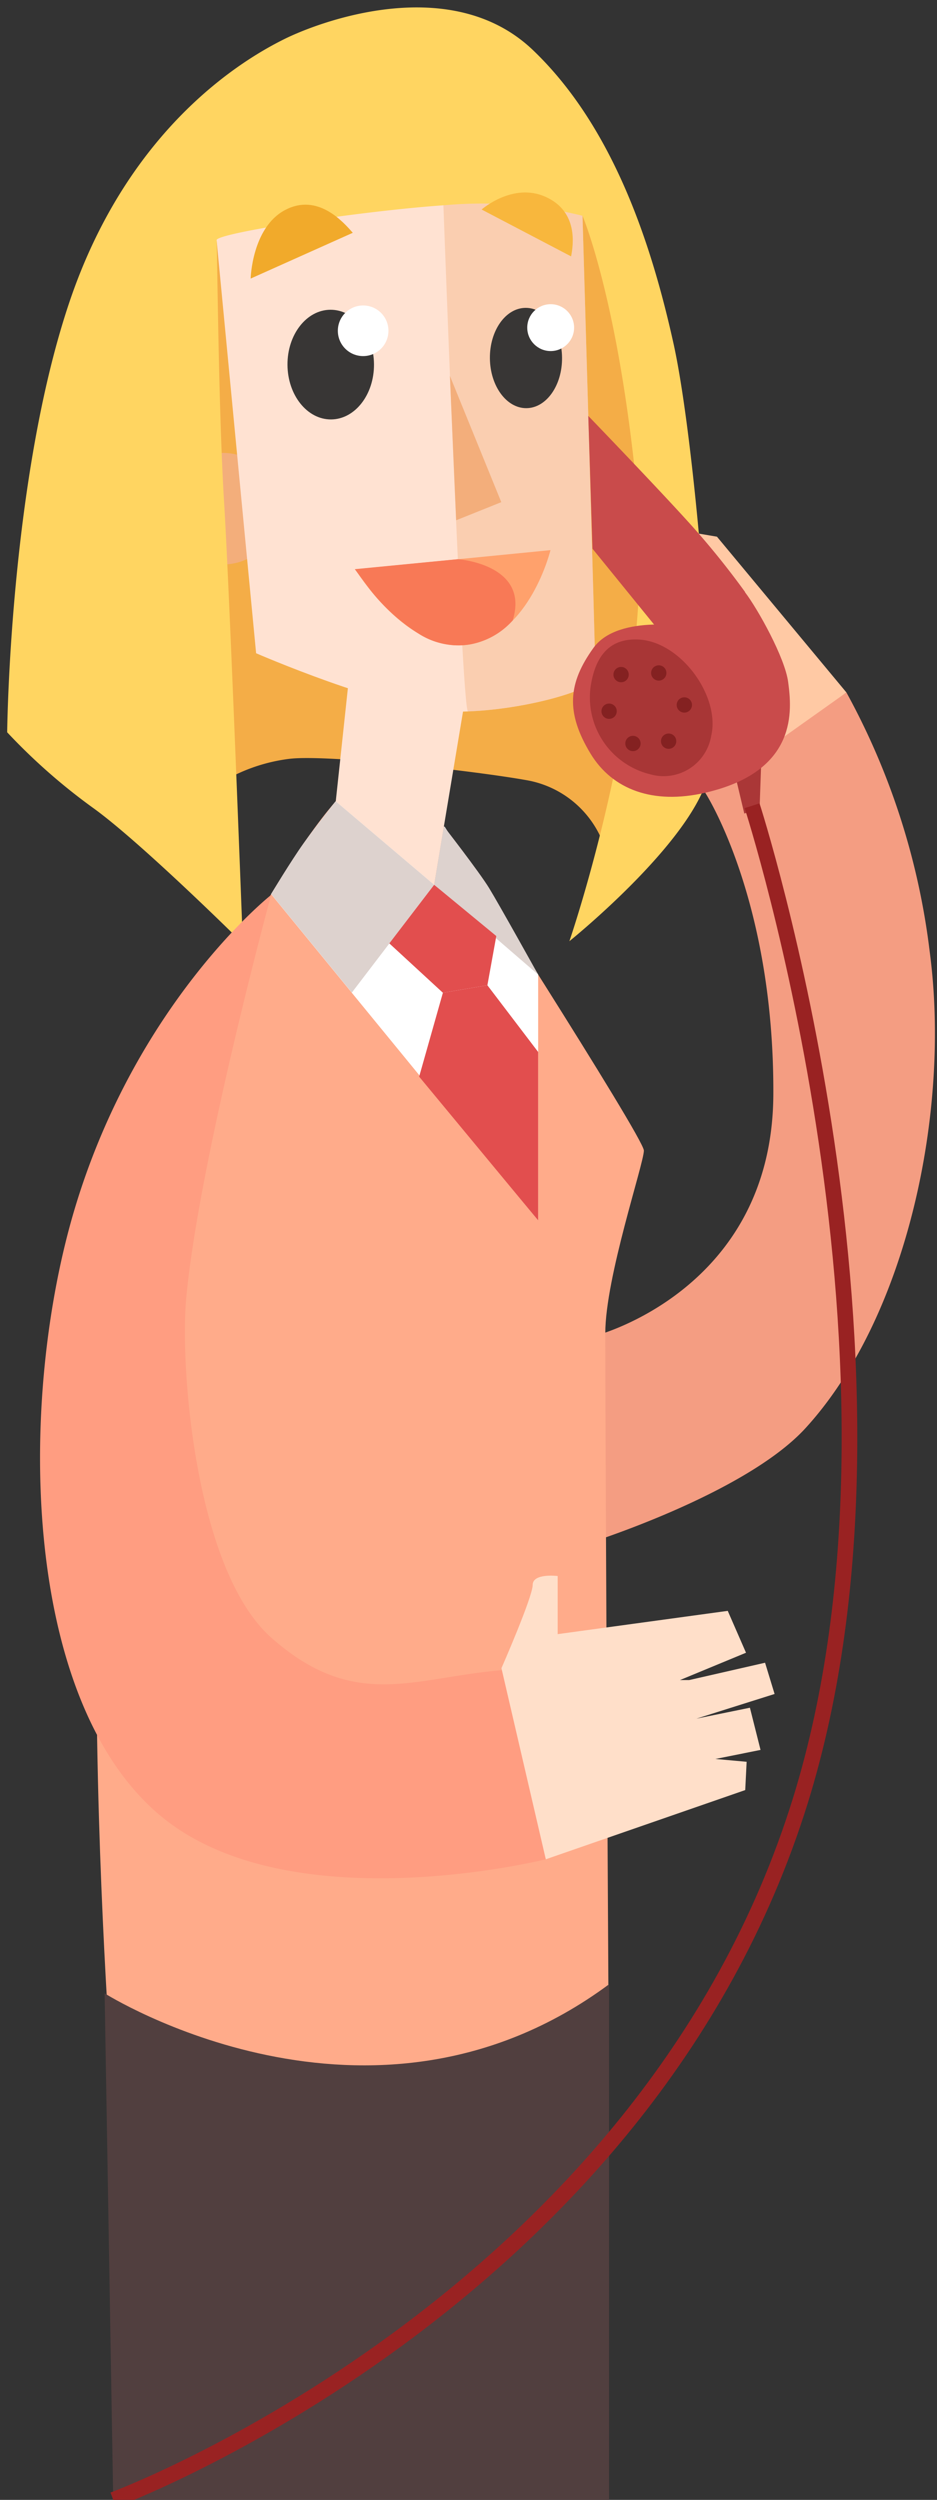<svg id="Слой_1" data-name="Слой 1" xmlns="http://www.w3.org/2000/svg" xmlns:xlink="http://www.w3.org/1999/xlink" viewBox="0 0 60 160"><rect x="0" y="0" width="60" height="160" fill="#333333" stroke="none"/><defs><style>.cls-1,.cls-26{fill:none;}.cls-2{clip-path:url(#clip-path);}.cls-3{fill:#ffc9a4;}.cls-4{fill:#f49d82;}.cls-5{fill:#ffab8a;}.cls-6{fill:#fff;}.cls-7{fill:#f4ad47;}.cls-11,.cls-8{fill:#f3ae7b;}.cls-9{fill:#ffe2d2;}.cls-10{fill:#383635;}.cls-11{opacity:0.38;}.cls-12{fill:#ffd561;}.cls-13{fill:#f8b73d;}.cls-14{fill:#f1aa2b;}.cls-15{fill:#ddd2ce;}.cls-16{fill:#e24e4e;}.cls-17{fill:#aa3737;}.cls-18{fill:#c94b4b;}.cls-19{fill:#a83636;}.cls-20{fill:#842121;}.cls-21{fill:#ffa16c;}.cls-22{fill:#513f3f;}.cls-23{fill:#f87956;}.cls-24{fill:#ff9d81;}.cls-25{fill:#ffdfc9;}.cls-26{stroke:#922;stroke-miterlimit:10;}</style><clipPath id="clip-path"><rect class="cls-1" width="60" height="160"/></clipPath></defs><title>для тестов</title><g class="cls-2"><polygon class="cls-3" points="44.73 34.15 45.91 34.35 54.2 44.32 49.9 47.65 44.73 34.15"/><path class="cls-4" d="M45.16,50.74s4.42,6.8,4.36,19.32S38.13,85.49,38.13,85.49l-.6,13.33s10.08-3.14,14-7.36c6.53-7.08,9.37-20.33,8-30.57A45.88,45.88,0,0,0,54.2,44.32Z"/><path class="cls-5" d="M21.5,51.29s-5.1,5.44-11.54,21S7.25,134,7.25,134s30.44.52,31.75.49c0,0-.24-40-.24-49.17,0-3.55,2.47-10.85,2.47-11.68S28.42,52.89,28.42,52.89Z"/><path class="cls-6" d="M17.36,57.23l17.1,20.88V62.37l-6-9.48-.62,3.74-6.3-5.35S17.89,56.33,17.36,57.23Z"/><path class="cls-7" d="M38.42,53.49a6.44,6.44,0,0,0-4.67-3.55c-3.46-.62-12.87-1.67-15.24-1.37a11.1,11.1,0,0,0-4,1.31L8.8,36.07l2.46-19.41L15.43,10l18.38,1.17,4.77,2.34,4.09,13.9S43.53,43,43.21,44,38.42,53.49,38.42,53.49Z"/><circle class="cls-8" cx="14.28" cy="32.56" r="3.57" transform="translate(-3.38 1.7) rotate(-6.1)"/><polygon class="cls-9" points="29.99 43.5 27.8 56.63 21.5 51.29 22.53 41.68 29.99 43.5"/><path class="cls-9" d="M37.3,13.81s.82,28,.83,29.56c0,.83-5.33,2.3-9.39,2.17s-12.34-3.73-12.34-3.73L13.79,14.53,25.91,9.43Z"/><ellipse class="cls-10" cx="21.18" cy="23.34" rx="2.77" ry="3.51" transform="translate(-0.16 0.14) rotate(-0.39)"/><circle class="cls-6" cx="23.25" cy="21.17" r="1.62" transform="translate(-0.14 0.16) rotate(-0.39)"/><path class="cls-11" d="M37.3,13.81s.82,28,.83,29.56c0,.75-4.33,2-8.16,2.17-.42,0-1.68-35.2-1.68-35.2Z"/><ellipse class="cls-10" cx="33.6" cy="23.02" rx="2.31" ry="3.21" transform="matrix(1, -0.01, 0.01, 1, -0.15, 0.23)"/><circle class="cls-6" cx="35.26" cy="20.97" r="1.5" transform="translate(-0.14 0.24) rotate(-0.39)"/><path class="cls-12" d="M36.46,60.24S42,44.16,40.81,31.69,37.3,13.81,37.3,13.81a26.81,26.81,0,0,0-8.77-.68c-5.35.36-14.7,1.79-14.66,2.24s.12,10.95.48,16.78,1.2,28.23,1.2,28.23S9,53.88,5.92,51.68A38.12,38.12,0,0,1,.46,46.87s.15-16.21,4-27.58S15.88,3.66,18.19,2.51s10.72-4.29,15.94.7,7.64,12.64,9,18.79,2.64,22.54,2.35,26.88S36.46,60.24,36.46,60.24Z"/><polygon class="cls-8" points="28.81 24.06 29.21 33.3 32.1 32.14 28.81 24.06"/><path class="cls-13" d="M36.57,16.41l-5.73-3s2-1.76,4.1-.81S36.71,15.68,36.57,16.41Z"/><path class="cls-14" d="M22.59,14.9l-6.54,2.93s.08-3.25,2.19-4.38S22,14.23,22.59,14.9Z"/><path class="cls-15" d="M27.8,56.63l-5.27,6.9-5.17-6.31s1.27-2.11,2.06-3.22,2.07-2.72,2.07-2.72Z"/><path class="cls-15" d="M28.42,52.89s2.25,2.89,2.9,3.95,3.14,5.54,3.14,5.54L27.8,56.63Z"/><polygon class="cls-16" points="24.93 60.38 28.36 63.54 31.21 63.06 31.78 59.91 27.8 56.63 24.93 60.38"/><polygon class="cls-16" points="28.36 63.54 26.84 68.91 34.46 78.11 34.46 67.33 31.21 63.06 28.36 63.54"/><polygon class="cls-17" points="48.76 48.31 47.09 48.72 47.18 50.05 47.66 52.07 48.64 51.74 48.76 48.31"/><path class="cls-18" d="M37.67,26.62s4.4,4.56,6.6,7a52.63,52.63,0,0,1,3.44,4.27L45,43.81l-7.06-8.69Z"/><path class="cls-18" d="M47.71,37.91c.81,1.06,2.56,4.19,2.76,5.75.23,1.75.68,5.7-5.32,7.08-3.34.77-5.93-.21-7.32-2.48-1.64-2.69-1.44-4.55.17-6.79s6.41-1.31,6.41-1.31S46.91,36.85,47.71,37.91Z"/><path class="cls-19" d="M37.82,43.95c.31-2.06,1.3-3.2,3.3-3,2.65.32,5,3.72,4.42,6.15a3.09,3.09,0,0,1-3.89,2.46A5.06,5.06,0,0,1,37.82,43.95Z"/><circle class="cls-20" cx="43.82" cy="45.11" r="0.49" transform="translate(-6.16 83.29) rotate(-83.2)"/><circle class="cls-20" cx="42.81" cy="47.44" r="0.49" transform="translate(-9.36 84.33) rotate(-83.2)"/><circle class="cls-20" cx="42.18" cy="43.07" r="0.49" transform="translate(-2 2.06) rotate(-2.73)"/><circle class="cls-20" cx="39.77" cy="43.18" r="0.49" transform="translate(-2.01 1.94) rotate(-2.73)"/><circle class="cls-20" cx="39" cy="45.52" r="0.49" transform="translate(-2.12 1.91) rotate(-2.73)"/><circle class="cls-20" cx="40.53" cy="47.59" r="0.49" transform="translate(-2.22 1.98) rotate(-2.73)"/><path class="cls-21" d="M22.75,36.44l12.5-1.23S33.93,40.64,30,41.26,22.75,36.44,22.75,36.44Z"/><path class="cls-22" d="M6.7,127.58s17,10.75,32.3-.58v33H7.25Z"/><path class="cls-23" d="M29.32,35.79s4.63.32,3.51,3.92a4.78,4.78,0,0,1-2.77,1.54,4.69,4.69,0,0,1-3.25-.69,12.33,12.33,0,0,1-3.09-2.79l-1-1.34Z"/><path class="cls-24" d="M32.8,106.85s2.52.41,3.28,6A9.56,9.56,0,0,1,34.95,119s-16.58,4.16-24.81-2.9c-8.79-7.54-9-26.65-5.33-38.82,4-13.26,12.55-20,12.55-20s-4.65,17.12-5.44,25.87c-.4,4.49.61,17.3,5.41,21.63C22.89,109.73,26.75,107.19,32.8,106.85Z"/><path class="cls-25" d="M32.11,106.77s2-4.56,2-5.33,1.6-.57,1.6-.57v3.72l10.89-1.49,1.17,2.68-4.23,1.75.59,0,4.86-1.11.61,2L44.59,110l3.43-.7L48.7,112l-2.89.58,2,.18-.09,1.81L34.95,119Z"/><path class="cls-26" d="M48.16,51.57s11.66,36.05,3.09,63.68c-10,32.19-44,44.75-44,44.75"/></g></svg>